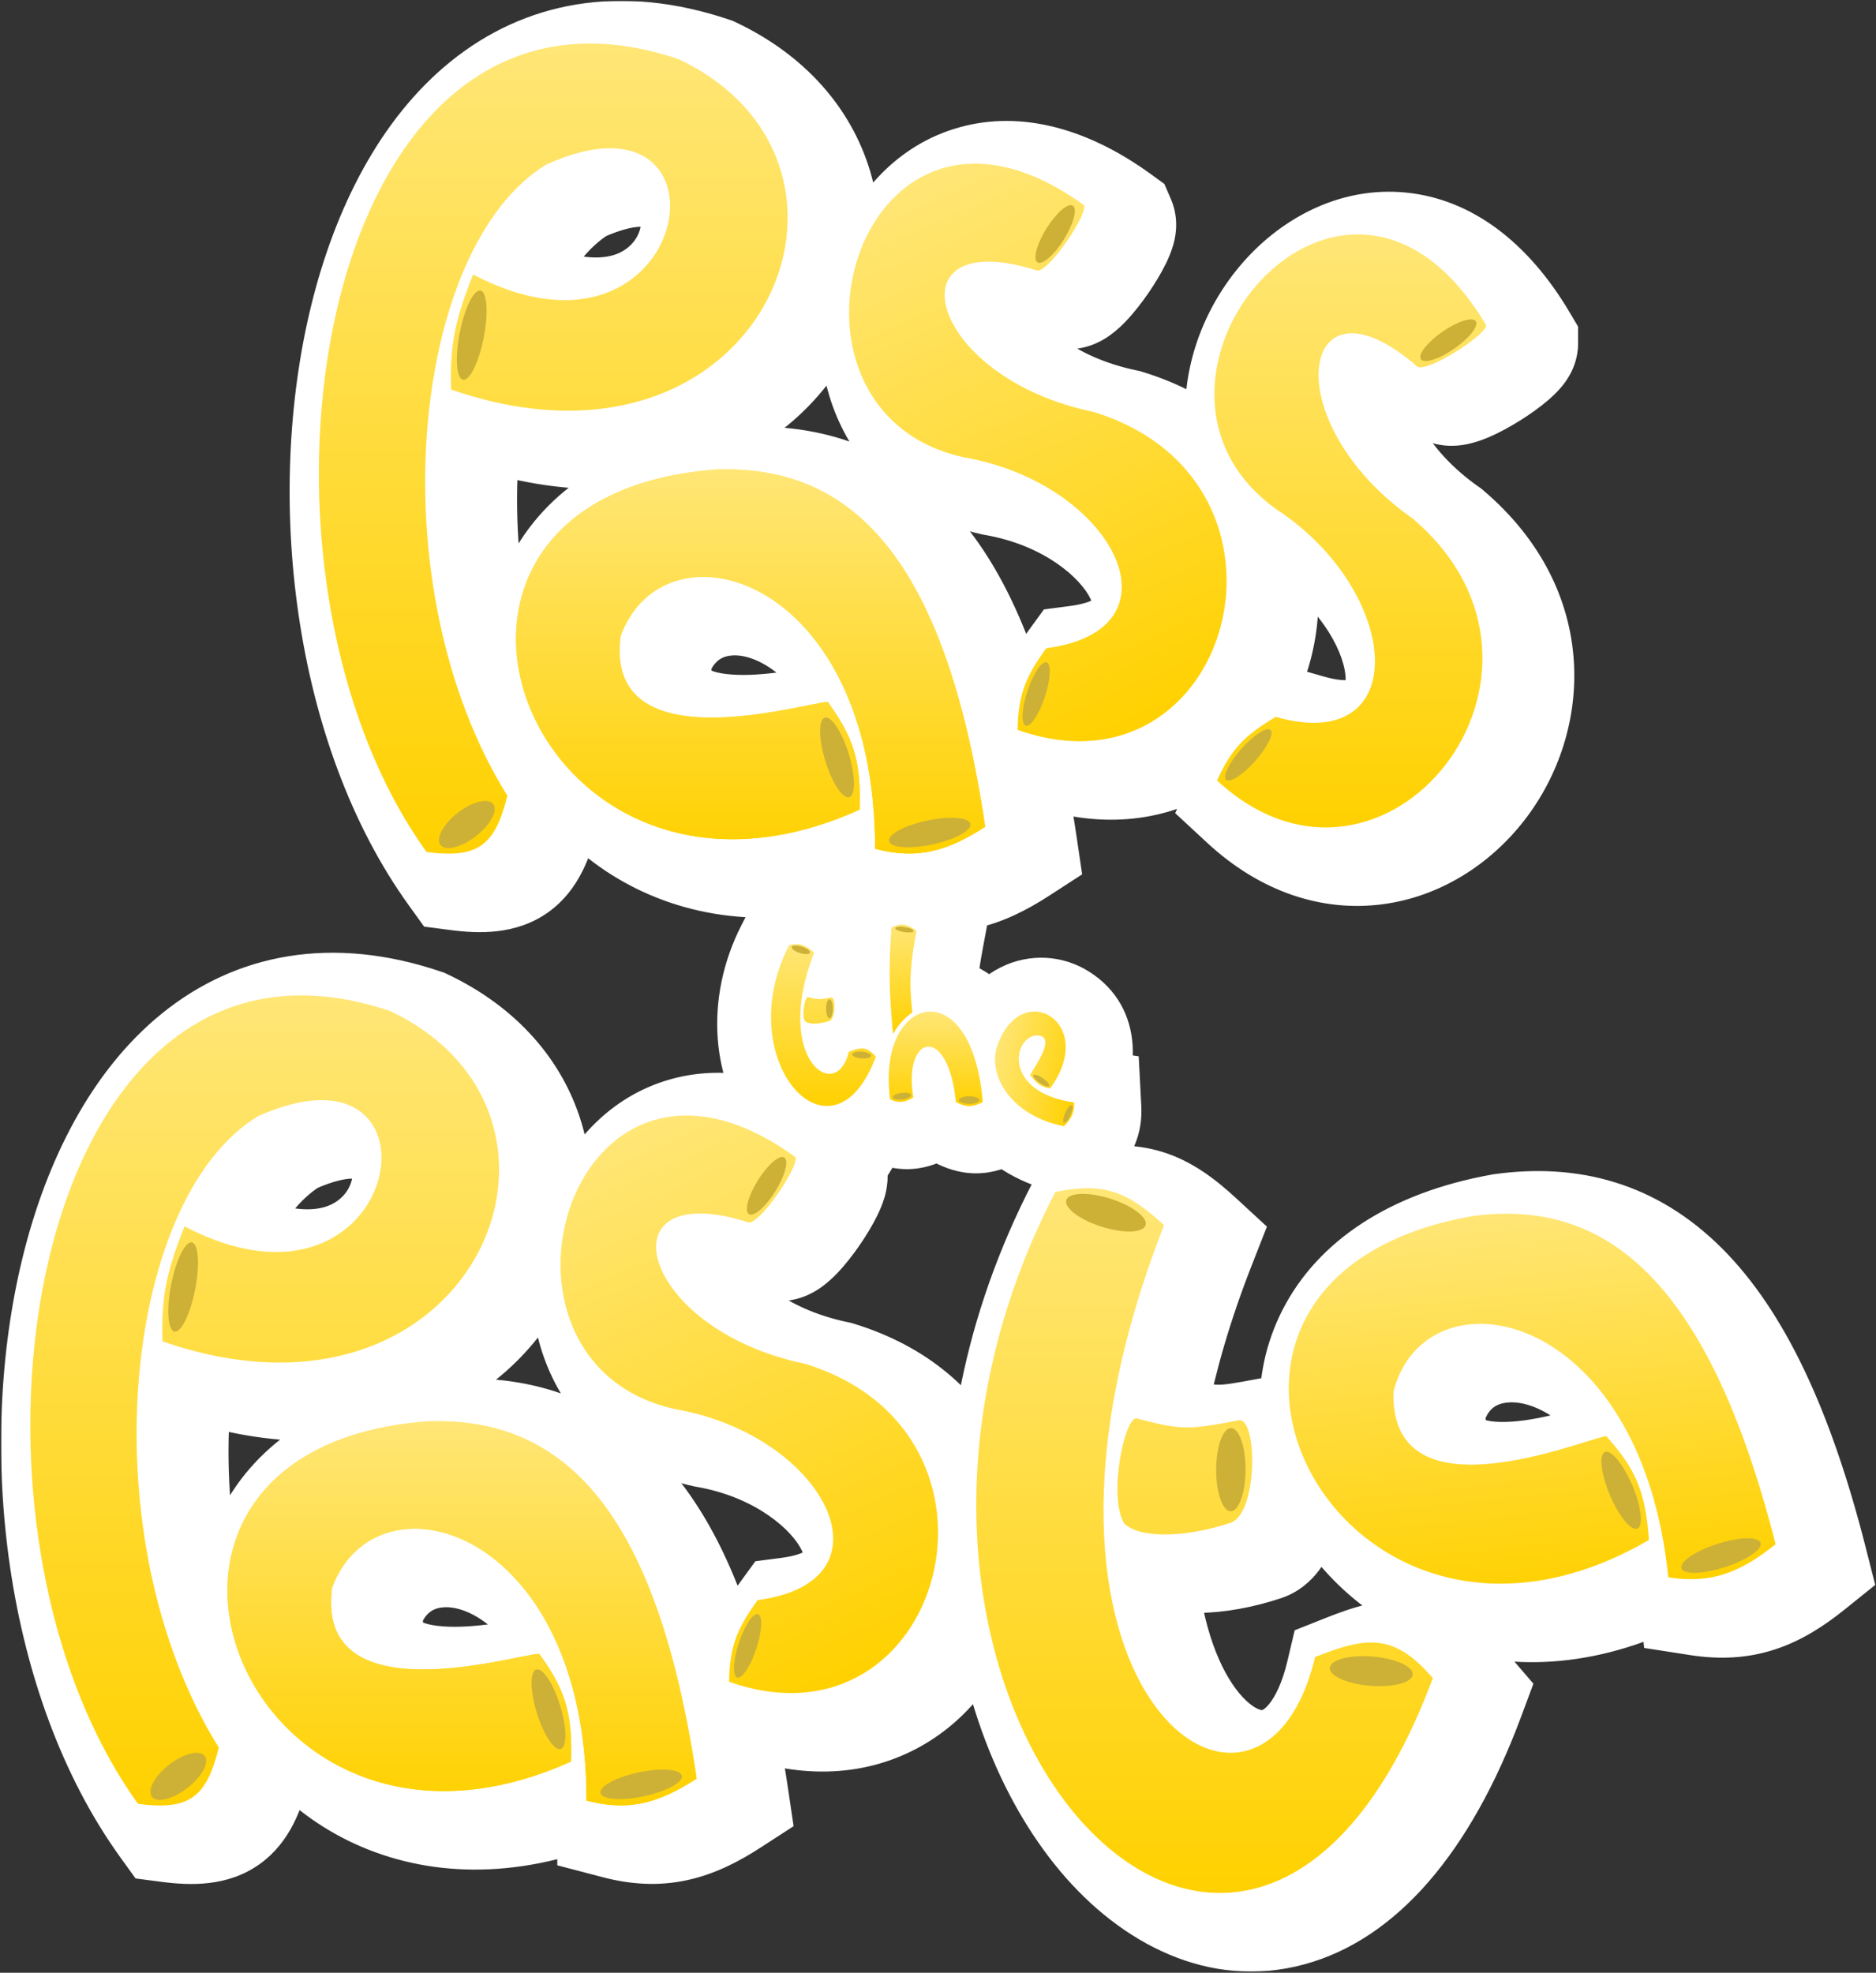 <svg width="991" height="1042" viewBox="0 0 991 1042" fill="none" xmlns="http://www.w3.org/2000/svg">
<rect x="0" y="0" width="991" height="1042" fill="#333333" stroke="none"/>
<mask id="path-1-outside-1_108_7496" maskUnits="userSpaceOnUse" x="0.55" y="0.458" width="991" height="1041" fill="black">
<rect fill="white" x="0.55" y="0.458" width="991" height="1041"/>
<path fill-rule="evenodd" clip-rule="evenodd" d="M375.042 40.72C183.748 -23.893 132.048 306.982 241.913 459.497C269.075 463.043 278.034 456.082 284.566 429.769C216.061 319.918 232.864 140.258 305.246 96.299C409.885 49.261 382.742 215.21 266.47 154.462C257.072 178.056 254.077 191.376 254.838 215.21C418.987 272.095 492.606 96.299 375.042 40.72ZM536.984 446.163C516.855 459.219 500.973 463.603 478.823 457.796C478.823 313.034 367.666 282.013 344.398 345.346C336.733 403.401 412.916 388.121 442.893 382.108C448.289 381.026 452.187 380.244 453.831 380.244C467.415 398.985 471.488 411.222 470.633 437.115C296.145 515.959 204.808 271.673 394.807 257.455C465.897 254.87 515.794 302.917 536.984 446.163ZM525.635 251.001C413.539 226.247 470.092 31.395 589.181 117.903C591.151 122.46 571.448 152.105 564.685 152.436C486.191 127.232 505.977 208.801 594.122 227.015C714.231 263.783 667.104 434.843 554.112 394.997C554.447 376.693 558.016 367.292 569.245 351.839C643.887 342.086 604.767 264.654 525.635 251.001ZM801.642 181.304C726.677 54.631 597.425 211.027 690.486 278.243C757.697 322.185 762.867 408.784 690.486 388.107C674.045 397.834 667.038 405.046 659.465 421.712C747.357 503.136 858.514 364.836 762.867 283.413C689.193 231.707 703.411 148.985 765.452 203.276C771.79 205.657 801.642 186.269 801.642 181.304ZM384.548 948.927C364.418 961.983 348.537 966.367 326.386 960.56C326.386 815.798 215.229 784.777 191.962 848.11C184.296 906.165 260.48 890.885 290.457 884.873C295.852 883.79 299.751 883.008 301.394 883.008C314.979 901.749 319.051 913.986 318.197 939.879C143.708 1018.72 52.372 774.437 242.37 760.219C313.461 757.634 363.357 805.682 384.548 948.927ZM89.476 962.261C-20.388 809.746 31.312 478.871 222.606 543.484C340.17 599.063 266.551 774.859 102.401 717.975C101.641 694.14 104.635 680.82 114.034 657.226C230.306 717.975 257.449 552.026 152.81 599.063C80.428 643.022 63.625 822.682 132.129 932.533C125.598 958.846 116.638 965.807 89.476 962.261ZM436.745 620.668C317.657 534.16 261.104 729.012 373.2 753.766C452.332 767.419 491.452 844.851 416.81 854.604C405.581 870.058 402.012 879.458 401.677 897.762C514.668 937.608 561.796 766.548 441.687 729.78C353.542 711.566 333.756 629.997 412.25 655.201C419.013 654.87 438.716 625.225 436.745 620.668ZM954.51 825.107C935.817 840.149 920.466 846.13 897.838 842.613C883.069 698.607 769.327 679.089 752.643 744.465C750.94 802.999 825.167 780.026 854.374 770.987C859.631 769.36 863.43 768.184 865.065 768.016C880.49 785.273 885.79 797.031 887.582 822.876C722.048 919.111 606.264 685.418 793.821 651.89C864.277 642.065 918.815 684.771 954.51 825.107ZM631.473 656.586C611.623 638.268 599.139 633.997 574.047 639.039C436.862 903.835 672.944 1165.44 773.442 895.859C753.091 872.169 738.809 873.732 711.231 884.693C682.516 1006.15 535.761 900.645 631.473 656.586ZM610.431 814.14C601.895 800.26 610.431 758.611 616.812 758.611C641.22 765.096 644.715 764.603 671.35 759.574C680.921 759.574 680.921 809.024 666.564 813.81C642.637 821.786 618.407 822.116 610.431 814.14ZM570.931 585.869C571.203 591.12 569.477 594.486 565.603 598.402C539.241 593.33 525.912 573.498 529.809 557.636C541.656 519.012 584.144 542.923 558.28 578.474C553.103 577.576 551.65 575.943 548.916 572.867C548.554 572.46 548.17 572.028 547.752 571.57C547.867 571.015 548.695 569.658 549.779 567.884L549.779 567.883C553.428 561.907 559.971 551.191 551.92 550.403C538.612 550.261 532.529 580.365 570.931 585.869ZM420.437 502.704C426.198 501.546 429.065 502.527 433.623 506.733C411.647 562.77 445.342 586.995 451.935 559.108C458.268 556.591 461.547 556.232 466.22 561.671C443.144 623.569 388.938 563.503 420.437 502.704ZM430.256 530.158C428.791 530.158 426.831 539.721 428.791 542.908C430.622 544.739 436.186 544.664 441.68 542.832C444.976 541.734 444.976 530.38 442.779 530.38C436.663 531.534 435.861 531.647 430.256 530.158ZM486.005 583.251C482.504 585.325 478.975 586.682 473.78 584.22C466.163 529.026 516.999 515.59 522.676 585.685C517.17 588.425 514.034 588.465 508.514 585.685C504.412 544.157 480.445 549.846 486.005 583.251ZM475.268 549.687C473.254 527.572 472.911 515.248 474.442 493.453C479.665 490.894 482.561 491.474 487.698 495.165C484.505 512.282 483.605 521.782 485.482 538.332C480.833 541.682 478.632 544.238 475.268 549.687Z"/>
</mask>
<path fill-rule="evenodd" clip-rule="evenodd" d="M375.042 40.72C183.748 -23.893 132.048 306.982 241.913 459.497C269.075 463.043 278.034 456.082 284.566 429.769C216.061 319.918 232.864 140.258 305.246 96.299C409.885 49.261 382.742 215.21 266.47 154.462C257.072 178.056 254.077 191.376 254.838 215.21C418.987 272.095 492.606 96.299 375.042 40.72ZM536.984 446.163C516.855 459.219 500.973 463.603 478.823 457.796C478.823 313.034 367.666 282.013 344.398 345.346C336.733 403.401 412.916 388.121 442.893 382.108C448.289 381.026 452.187 380.244 453.831 380.244C467.415 398.985 471.488 411.222 470.633 437.115C296.145 515.959 204.808 271.673 394.807 257.455C465.897 254.87 515.794 302.917 536.984 446.163ZM525.635 251.001C413.539 226.247 470.092 31.395 589.181 117.903C591.151 122.46 571.448 152.105 564.685 152.436C486.191 127.232 505.977 208.801 594.122 227.015C714.231 263.783 667.104 434.843 554.112 394.997C554.447 376.693 558.016 367.292 569.245 351.839C643.887 342.086 604.767 264.654 525.635 251.001ZM801.642 181.304C726.677 54.631 597.425 211.027 690.486 278.243C757.697 322.185 762.867 408.784 690.486 388.107C674.045 397.834 667.038 405.046 659.465 421.712C747.357 503.136 858.514 364.836 762.867 283.413C689.193 231.707 703.411 148.985 765.452 203.276C771.79 205.657 801.642 186.269 801.642 181.304ZM384.548 948.927C364.418 961.983 348.537 966.367 326.386 960.56C326.386 815.798 215.229 784.777 191.962 848.11C184.296 906.165 260.48 890.885 290.457 884.873C295.852 883.79 299.751 883.008 301.394 883.008C314.979 901.749 319.051 913.986 318.197 939.879C143.708 1018.72 52.372 774.437 242.37 760.219C313.461 757.634 363.357 805.682 384.548 948.927ZM89.476 962.261C-20.388 809.746 31.312 478.871 222.606 543.484C340.17 599.063 266.551 774.859 102.401 717.975C101.641 694.14 104.635 680.82 114.034 657.226C230.306 717.975 257.449 552.026 152.81 599.063C80.428 643.022 63.625 822.682 132.129 932.533C125.598 958.846 116.638 965.807 89.476 962.261ZM436.745 620.668C317.657 534.16 261.104 729.012 373.2 753.766C452.332 767.419 491.452 844.851 416.81 854.604C405.581 870.058 402.012 879.458 401.677 897.762C514.668 937.608 561.796 766.548 441.687 729.78C353.542 711.566 333.756 629.997 412.25 655.201C419.013 654.87 438.716 625.225 436.745 620.668ZM954.51 825.107C935.817 840.149 920.466 846.13 897.838 842.613C883.069 698.607 769.327 679.089 752.643 744.465C750.94 802.999 825.167 780.026 854.374 770.987C859.631 769.36 863.43 768.184 865.065 768.016C880.49 785.273 885.79 797.031 887.582 822.876C722.048 919.111 606.264 685.418 793.821 651.89C864.277 642.065 918.815 684.771 954.51 825.107ZM631.473 656.586C611.623 638.268 599.139 633.997 574.047 639.039C436.862 903.835 672.944 1165.44 773.442 895.859C753.091 872.169 738.809 873.732 711.231 884.693C682.516 1006.15 535.761 900.645 631.473 656.586ZM610.431 814.14C601.895 800.26 610.431 758.611 616.812 758.611C641.22 765.096 644.715 764.603 671.35 759.574C680.921 759.574 680.921 809.024 666.564 813.81C642.637 821.786 618.407 822.116 610.431 814.14ZM570.931 585.869C571.203 591.12 569.477 594.486 565.603 598.402C539.241 593.33 525.912 573.498 529.809 557.636C541.656 519.012 584.144 542.923 558.28 578.474C553.103 577.576 551.65 575.943 548.916 572.867C548.554 572.46 548.17 572.028 547.752 571.57C547.867 571.015 548.695 569.658 549.779 567.884L549.779 567.883C553.428 561.907 559.971 551.191 551.92 550.403C538.612 550.261 532.529 580.365 570.931 585.869ZM420.437 502.704C426.198 501.546 429.065 502.527 433.623 506.733C411.647 562.77 445.342 586.995 451.935 559.108C458.268 556.591 461.547 556.232 466.22 561.671C443.144 623.569 388.938 563.503 420.437 502.704ZM430.256 530.158C428.791 530.158 426.831 539.721 428.791 542.908C430.622 544.739 436.186 544.664 441.68 542.832C444.976 541.734 444.976 530.38 442.779 530.38C436.663 531.534 435.861 531.647 430.256 530.158ZM486.005 583.251C482.504 585.325 478.975 586.682 473.78 584.22C466.163 529.026 516.999 515.59 522.676 585.685C517.17 588.425 514.034 588.465 508.514 585.685C504.412 544.157 480.445 549.846 486.005 583.251ZM475.268 549.687C473.254 527.572 472.911 515.248 474.442 493.453C479.665 490.894 482.561 491.474 487.698 495.165C484.505 512.282 483.605 521.782 485.482 538.332C480.833 541.682 478.632 544.238 475.268 549.687Z" fill="#CDB136"/>
<path d="M241.913 459.497L215.948 478.2L224.041 489.435L237.77 491.227L241.913 459.497ZM375.042 40.72L388.719 11.79L387.041 10.997L385.282 10.403L375.042 40.72ZM284.566 429.769L315.623 437.478L318.887 424.33L311.719 412.836L284.566 429.769ZM305.246 96.299L292.126 67.112L290.324 67.922L288.635 68.948L305.246 96.299ZM266.47 154.462L281.289 126.1L249.864 109.681L236.742 142.62L266.47 154.462ZM254.838 215.21L222.854 216.231L223.556 238.237L244.36 245.446L254.838 215.21ZM478.823 457.796H446.823V482.487L470.707 488.749L478.823 457.796ZM536.984 446.163L554.398 473.01L571.649 461.821L568.64 441.48L536.984 446.163ZM344.398 345.346L314.361 334.311L313.138 337.641L312.674 341.157L344.398 345.346ZM442.893 382.108L449.186 413.483L442.893 382.108ZM453.831 380.244L479.74 361.463L470.157 348.244H453.831V380.244ZM470.633 437.115L483.81 466.276L501.959 458.075L502.616 438.17L470.633 437.115ZM394.807 257.455L393.644 225.476L393.031 225.498L392.419 225.544L394.807 257.455ZM589.181 117.903L618.552 105.201L615.075 97.161L607.988 92.013L589.181 117.903ZM525.635 251.001L518.735 282.248L519.461 282.408L520.194 282.535L525.635 251.001ZM564.685 152.436L554.902 182.904L560.441 184.683L566.252 184.398L564.685 152.436ZM594.122 227.015L603.489 196.416L602.06 195.979L600.598 195.677L594.122 227.015ZM554.112 394.997L522.118 394.411L521.695 417.496L543.47 425.175L554.112 394.997ZM569.245 351.839L565.099 320.108L551.449 321.892L543.357 333.028L569.245 351.839ZM690.486 278.243L671.749 304.184L672.352 304.619L672.975 305.026L690.486 278.243ZM801.642 181.304H833.642V172.544L829.181 165.006L801.642 181.304ZM690.486 388.107L699.275 357.338L686.039 353.556L674.192 360.566L690.486 388.107ZM659.465 421.712L630.332 408.475L620.78 429.496L637.718 445.187L659.465 421.712ZM762.867 283.413L783.61 259.046L782.472 258.078L781.25 257.22L762.867 283.413ZM765.452 203.276L744.378 227.358L748.756 231.189L754.203 233.234L765.452 203.276ZM326.386 960.56H294.386V985.252L318.27 991.514L326.386 960.56ZM384.548 948.927L401.961 975.774L419.212 964.585L416.203 944.244L384.548 948.927ZM191.962 848.11L161.925 837.075L160.702 840.405L160.237 843.921L191.962 848.11ZM290.457 884.873L296.749 916.248L296.75 916.248L290.457 884.873ZM301.394 883.008L327.303 864.228L317.721 851.008H301.394V883.008ZM318.197 939.879L331.374 969.041L349.523 960.84L350.179 940.934L318.197 939.879ZM242.37 760.219L241.208 728.24L240.594 728.263L239.982 728.308L242.37 760.219ZM222.606 543.484L236.282 514.554L234.605 513.761L232.846 513.167L222.606 543.484ZM89.476 962.261L63.511 980.965L71.604 992.199L85.334 993.992L89.476 962.261ZM102.401 717.975L70.418 718.995L71.12 741.001L91.924 748.211L102.401 717.975ZM114.034 657.226L128.853 628.864L97.427 612.445L84.306 645.384L114.034 657.226ZM152.81 599.063L139.69 569.876L137.888 570.686L136.199 571.712L152.81 599.063ZM132.129 932.533L163.187 940.242L166.45 927.095L159.282 915.6L132.129 932.533ZM373.2 753.766L366.3 785.013L367.026 785.173L367.759 785.3L373.2 753.766ZM436.745 620.668L466.117 607.966L462.64 599.926L455.552 594.778L436.745 620.668ZM416.81 854.604L412.664 822.874L399.014 824.657L390.922 835.793L416.81 854.604ZM401.677 897.762L369.683 897.176L369.26 920.261L391.035 927.94L401.677 897.762ZM441.687 729.78L451.054 699.181L449.625 698.744L448.162 698.442L441.687 729.78ZM412.25 655.201L402.467 685.669L408.006 687.448L413.816 687.163L412.25 655.201ZM897.838 842.613L866.005 845.878L868.525 870.441L892.923 874.233L897.838 842.613ZM954.51 825.107L974.571 850.037L990.591 837.146L985.522 817.219L954.51 825.107ZM752.643 744.465L721.637 736.553L720.76 739.989L720.657 743.535L752.643 744.465ZM854.374 770.987L844.913 740.417L844.913 740.417L854.374 770.987ZM865.065 768.016L888.922 746.69L878.041 734.517L861.799 736.183L865.065 768.016ZM887.582 822.876L903.665 850.541L920.883 840.531L919.505 820.663L887.582 822.876ZM793.821 651.89L789.402 620.196L788.794 620.281L788.19 620.389L793.821 651.89ZM574.047 639.039L567.744 607.666L552.695 610.69L545.634 624.319L574.047 639.039ZM631.473 656.586L661.264 668.269L669.25 647.904L653.175 633.069L631.473 656.586ZM773.442 895.859L803.426 907.037L810.025 889.337L797.715 875.007L773.442 895.859ZM711.231 884.693L699.411 854.956L683.924 861.112L680.089 877.331L711.231 884.693ZM616.812 758.611L625.028 727.684L620.99 726.611H616.812V758.611ZM610.431 814.14L583.173 830.903L585.143 834.107L587.803 836.767L610.431 814.14ZM671.35 759.574V727.574H668.355L665.413 728.13L671.35 759.574ZM666.564 813.81L656.445 783.452H656.445L666.564 813.81ZM565.603 598.402L559.557 629.826L576.336 633.054L588.352 620.907L565.603 598.402ZM570.931 585.869L602.888 584.211L601.524 557.927L575.471 554.193L570.931 585.869ZM529.809 557.636L499.216 548.252L498.95 549.119L498.734 550.001L529.809 557.636ZM558.28 578.474L552.815 610.004L572.439 613.404L584.156 597.3L558.28 578.474ZM548.916 572.867L525.001 594.13L525.002 594.13L548.916 572.867ZM547.752 571.57L516.419 565.069L513.102 581.055L524.099 593.123L547.752 571.57ZM549.779 567.884L577.09 584.561L577.795 583.405L578.401 582.195L549.779 567.884ZM549.779 567.883L522.467 551.208L521.763 552.362L521.158 553.572L549.779 567.883ZM551.92 550.403L555.039 518.555L553.653 518.419L552.26 518.405L551.92 550.403ZM433.623 506.733L463.414 518.416L471.4 498.051L455.324 483.216L433.623 506.733ZM420.437 502.704L414.134 471.331L399.085 474.354L392.024 487.983L420.437 502.704ZM451.935 559.108L440.116 529.371L424.628 535.526L420.794 551.745L451.935 559.108ZM466.22 561.671L496.204 572.849L502.802 555.149L490.493 540.819L466.22 561.671ZM428.791 542.908L401.533 559.671L403.504 562.875L406.164 565.536L428.791 542.908ZM430.256 530.158L438.473 499.231L434.435 498.158H430.256V530.158ZM441.68 542.832L451.799 573.19H451.799L441.68 542.832ZM442.779 530.38V498.38H439.784L436.842 498.935L442.779 530.38ZM473.78 584.22L442.08 588.594L444.445 605.728L460.074 613.136L473.78 584.22ZM486.005 583.251L502.314 610.783L521.168 599.614L517.571 577.998L486.005 583.251ZM522.676 585.685L536.932 614.334L556.32 604.686L554.572 583.102L522.676 585.685ZM508.514 585.685L476.669 588.831L478.4 606.348L494.121 614.265L508.514 585.685ZM474.442 493.453L460.366 464.715L443.812 472.823L442.52 491.21L474.442 493.453ZM475.268 549.687L443.4 552.589L452.101 648.143L502.498 566.495L475.268 549.687ZM487.698 495.165L519.155 501.034L522.885 481.042L506.368 469.176L487.698 495.165ZM485.482 538.332L504.19 564.294L519.39 553.342L517.278 534.725L485.482 538.332ZM267.877 440.793C219.59 373.76 205.232 263.062 226.613 176.346C237.219 133.329 255.575 100.658 278.226 82.317C299.109 65.409 326.583 58.128 364.802 71.037L385.282 10.403C327.854 -8.995 277.131 0.854 237.952 32.578C200.541 62.87 176.971 110.335 164.474 161.025C139.646 261.722 154.371 392.718 215.948 478.2L267.877 440.793ZM253.508 422.06C252.141 427.568 251.053 430.305 250.435 431.522C249.956 432.465 250.424 431.178 252.435 429.748C254.503 428.278 256.041 428.189 255.347 428.271C254.286 428.397 251.564 428.485 246.055 427.766L237.77 491.227C252.726 493.18 272.547 493.974 289.516 481.912C306.118 470.11 312.157 451.441 315.623 437.478L253.508 422.06ZM288.635 68.948C262.92 84.565 244.707 110.47 232.467 138.815C220.087 167.486 212.705 201.128 210.159 235.993C205.101 305.233 218.779 384.751 257.413 446.702L311.719 412.836C281.848 364.936 269.676 299.698 273.988 240.656C276.127 211.379 282.237 184.998 291.223 164.187C300.351 143.048 311.382 130.011 321.857 123.65L288.635 68.948ZM251.652 182.824C286.481 201.021 319.447 204.57 347.237 194.459C374.618 184.497 392.584 162.722 399.399 139.552C405.915 117.399 403.315 87.346 379.239 68.757C355.092 50.113 322.718 53.36 292.126 67.112L318.366 125.485C340.093 115.718 343.566 122.07 340.126 119.414C336.757 116.813 339.724 115.631 338 121.492C336.576 126.336 332.495 131.718 325.355 134.316C318.625 136.765 304.596 138.277 281.289 126.1L251.652 182.824ZM286.822 214.19C286.23 195.636 288.065 186.721 296.199 166.304L236.742 142.62C226.078 169.391 221.925 187.116 222.854 216.231L286.822 214.19ZM361.365 69.65C383.277 80.009 394.072 94.651 398.306 108.678C402.684 123.181 400.853 139.701 392.583 154.646C377.077 182.669 335.131 209.168 265.316 184.975L244.36 245.446C338.694 278.137 415.632 245.18 448.582 185.632C464.54 156.791 469.33 122.496 459.576 90.183C449.679 57.395 425.589 29.221 388.719 11.79L361.365 69.65ZM470.707 488.749C485.797 492.706 500.461 493.567 515.427 490.33C529.938 487.191 542.638 480.637 554.398 473.01L519.571 419.316C511.201 424.744 505.896 426.911 501.896 427.777C498.351 428.543 493.999 428.693 486.938 426.842L470.707 488.749ZM374.436 356.381C376.847 349.816 380.393 347.598 383.642 346.712C387.614 345.628 394.882 345.725 404.194 351.166C422.275 361.729 446.823 393.129 446.823 457.796H510.823C510.823 377.7 479.792 321.209 436.478 295.905C415.092 283.411 390.208 278.581 366.795 284.969C342.657 291.555 323.583 309.209 314.361 334.311L374.436 356.381ZM436.6 350.733C420.514 353.959 399.218 357.932 383.436 355.992C375.707 355.041 374.373 353.196 375.146 353.981C377.26 356.129 375.137 357.005 376.123 349.535L312.674 341.157C309.827 362.714 314.352 383.451 329.532 398.874C343.369 412.933 361.518 417.778 375.624 419.513C403.512 422.943 435.295 416.27 449.186 413.483L436.6 350.733ZM453.831 348.244C449.721 348.244 445.576 349.013 444.15 349.268C441.882 349.672 439.174 350.217 436.6 350.733L449.186 413.483C452.008 412.917 453.947 412.53 455.388 412.273C455.715 412.215 455.964 412.173 456.147 412.143C456.335 412.113 456.408 412.104 456.39 412.106C456.384 412.107 456.183 412.134 455.84 412.163C455.535 412.189 454.815 412.244 453.831 412.244V348.244ZM502.616 438.17C503.099 423.525 502.31 410.088 498.28 396.744C494.215 383.289 487.55 372.238 479.74 361.463L427.922 399.025C433.696 406.991 435.859 411.429 437.014 415.251C438.202 419.185 439.022 424.812 438.651 436.06L502.616 438.17ZM392.419 225.544C337.949 229.62 297.474 250.897 275.154 285.137C253.102 318.967 252.714 359.547 266.268 393.921C279.842 428.345 307.993 458.606 346.584 474.022C385.729 489.659 433.229 489.132 483.81 466.276L457.457 407.954C420.794 424.52 391.444 423.024 370.326 414.588C348.654 405.931 333.129 389.014 325.807 370.445C318.465 351.826 319.962 333.597 328.769 320.087C337.307 306.989 356.665 292.398 397.195 289.366L392.419 225.544ZM568.64 441.48C557.731 367.739 538.823 313.157 509.459 276.962C478.399 238.677 438.041 223.862 393.644 225.476L395.97 289.434C422.664 288.463 442.799 296.379 459.758 317.283C478.412 340.277 495.047 381.341 505.329 450.846L568.64 441.48ZM607.988 92.013C572.641 66.337 536.27 57.767 503.503 68.243C471.543 78.46 450.665 104.42 440.665 131.725C430.666 159.03 429.981 191.429 442.041 220.03C454.584 249.774 480.352 273.772 518.735 282.248L532.535 219.753C514.871 215.853 505.672 206.211 501.013 195.162C495.871 182.97 495.749 167.421 500.762 153.733C505.775 140.044 514.358 131.963 522.992 129.203C530.82 126.701 546.176 126.215 570.374 143.793L607.988 92.013ZM566.252 184.398C576.764 183.882 584.176 178.656 586.459 177.012C589.842 174.577 592.676 171.85 594.782 169.645C599.092 165.133 603.193 159.797 606.563 154.905C609.946 149.992 613.325 144.461 615.88 139.237C617.108 136.728 618.609 133.356 619.694 129.631C620.233 127.78 620.93 124.973 621.201 121.61C621.435 118.715 621.638 112.337 618.552 105.201L559.81 130.605C558.306 127.128 557.721 124.017 557.485 121.808C557.246 119.575 557.306 117.731 557.408 116.466C557.604 114.038 558.073 112.335 558.248 111.732C558.607 110.502 558.839 110.196 558.391 111.112C557.595 112.739 555.995 115.494 553.853 118.604C551.698 121.734 549.728 124.156 548.504 125.437C547.842 126.13 548.043 125.809 549.061 125.076C549.594 124.692 550.851 123.831 552.751 122.959C554.509 122.153 558.143 120.718 563.119 120.474L566.252 184.398ZM600.598 195.677C582.924 192.025 569.583 185.38 560.557 178.578C551.004 171.378 547.908 165.327 547.434 163.823C547.248 163.235 548.079 165.344 546.993 169.082C545.709 173.503 542.638 177.001 539.453 178.79C536.912 180.219 536.099 179.585 539.111 179.65C541.999 179.712 547.132 180.409 554.902 182.904L574.468 121.968C552.528 114.923 527.914 111.86 508.096 122.999C497.105 129.176 489.066 139.069 485.534 151.227C482.2 162.703 483.504 173.893 486.395 183.064C492.073 201.079 505.545 217.259 522.04 229.689C539.061 242.517 561.247 252.898 587.646 258.353L600.598 195.677ZM543.47 425.175C579.735 437.964 613.903 434.585 641.331 418.203C668.024 402.26 685.292 375.835 692.523 347.701C707.203 290.58 681.647 220.342 603.489 196.416L584.755 257.613C626.706 270.455 637.641 304.131 630.537 331.771C626.876 346.017 618.682 357.184 608.514 363.257C599.08 368.892 584.986 371.952 564.755 364.818L543.47 425.175ZM543.357 333.028C536.978 341.807 531.267 350.879 527.445 361.622C523.547 372.576 522.322 383.242 522.118 394.411L586.107 395.582C586.238 388.448 586.964 385.262 587.742 383.076C588.595 380.679 590.282 377.324 595.132 370.649L543.357 333.028ZM520.194 282.535C552.063 288.033 571.182 305.802 576.079 316.353C578.24 321.011 576.037 319.894 578.002 316.785C579.517 314.39 578.88 318.308 565.099 320.108L573.391 383.569C596.931 380.493 619.395 371.075 632.095 350.991C645.246 330.194 642.312 307.037 634.132 289.412C618.346 255.395 578.339 227.621 531.076 219.466L520.194 282.535ZM709.222 252.301C694.557 241.71 689.941 229.209 690.05 217.218C690.171 203.987 696.231 189.667 706.266 179.093C716.301 168.518 727.385 164.509 736.406 165.402C744.584 166.213 758.871 171.862 774.104 197.601L829.181 165.006C806.931 127.409 776.949 105.106 742.716 101.714C709.326 98.406 679.858 113.945 659.842 135.038C639.825 156.131 626.336 185.596 626.053 216.634C625.758 248.913 639.883 281.168 671.749 304.184L709.222 252.301ZM681.696 418.876C704.523 425.397 728.88 425.669 748.508 412.276C768.834 398.408 775.333 375.989 774.822 356.565C773.835 319.077 748.14 277.704 707.997 251.459L672.975 305.026C700.043 322.723 710.538 346.621 710.844 358.249C710.979 363.382 709.4 361.482 712.438 359.409C714.779 357.812 712.639 361.155 699.275 357.338L681.696 418.876ZM688.599 434.95C691.551 428.453 693.482 425.817 695.063 424.12C696.798 422.258 699.679 419.849 706.78 415.648L674.192 360.566C664.852 366.091 656.009 372.151 648.236 380.494C640.311 389.001 634.952 398.305 630.332 408.475L688.599 434.95ZM742.124 307.779C775.53 336.218 772.199 371.468 754.708 394.017C745.692 405.64 733.74 412.637 721.996 414.175C711.101 415.602 696.949 412.816 681.212 398.238L637.718 445.187C665.927 471.32 698.63 481.781 730.307 477.633C761.135 473.595 787.474 456.196 805.278 433.243C841.426 386.643 845.85 312.031 783.61 259.046L742.124 307.779ZM786.525 179.195C769.183 164.019 747.808 151.438 725.197 153.795C712.657 155.102 701.351 160.991 693.283 170.749C685.668 179.958 682.422 190.746 681.435 200.311C679.497 219.1 685.439 239.299 695.645 257.255C706.176 275.785 722.419 294.12 744.484 309.606L781.25 257.22C766.478 246.853 756.871 235.458 751.286 225.631C745.375 215.232 744.936 208.448 745.098 206.88C745.161 206.266 745.086 208.532 742.606 211.532C739.672 215.08 735.465 217.071 731.832 217.45C728.932 217.752 728.438 216.848 731.176 218.103C733.802 219.306 738.237 221.983 744.378 227.358L786.525 179.195ZM769.642 181.304C769.642 177.515 770.341 174.428 771 172.307C771.667 170.162 772.455 168.493 773.051 167.373C774.194 165.222 775.3 163.845 775.701 163.361C776.518 162.375 776.853 162.186 776.078 162.849C774.702 164.026 772.139 165.92 768.939 167.924C765.718 169.941 762.949 171.382 761.317 172.073C760.435 172.446 760.746 172.231 761.972 171.962C762.613 171.821 764.109 171.53 766.199 171.484C768.132 171.442 772.037 171.568 776.701 173.319L754.203 233.234C764.056 236.934 772.934 235.079 775.682 234.476C779.753 233.584 783.436 232.206 786.245 231.018C791.992 228.588 797.875 225.318 802.909 222.165C807.964 218.999 813.261 215.263 817.68 211.483C819.802 209.668 822.519 207.169 824.994 204.181C826.223 202.696 827.977 200.396 829.561 197.417C830.924 194.852 833.642 189.078 833.642 181.304H769.642ZM318.27 991.514C333.36 995.47 348.024 996.331 362.99 993.094C377.501 989.955 390.201 983.402 401.961 975.774L367.134 922.08C358.764 927.509 353.459 929.675 349.459 930.541C345.914 931.308 341.562 931.457 334.502 929.606L318.27 991.514ZM221.999 859.145C224.411 852.581 227.956 850.363 231.205 849.476C235.178 848.392 242.445 848.49 251.757 853.93C269.839 864.493 294.386 895.893 294.386 960.56H358.386C358.386 880.464 327.355 823.973 284.041 798.669C262.656 786.175 237.771 781.345 214.358 787.733C190.221 794.319 171.147 811.973 161.925 837.075L221.999 859.145ZM284.164 853.497C268.078 856.724 246.781 860.697 230.999 858.756C223.27 857.805 221.937 855.961 222.709 856.745C224.824 858.894 222.7 859.769 223.687 852.3L160.237 843.921C157.391 865.479 161.916 886.215 177.095 901.638C190.933 915.698 209.082 920.542 223.187 922.277C251.075 925.707 282.859 919.034 296.749 916.248L284.164 853.497ZM301.394 851.008C297.284 851.008 293.14 851.778 291.714 852.032C289.445 852.436 286.737 852.981 284.164 853.497L296.75 916.248C299.572 915.682 301.511 915.294 302.951 915.038C303.279 914.979 303.528 914.937 303.711 914.908C303.898 914.878 303.972 914.868 303.954 914.87C303.948 914.871 303.747 914.898 303.403 914.928C303.098 914.954 302.379 915.008 301.394 915.008V851.008ZM350.179 940.934C350.663 926.29 349.874 912.852 345.843 899.509C341.779 886.053 335.114 875.003 327.303 864.228L275.485 901.789C281.259 909.755 283.423 914.193 284.577 918.015C285.765 921.949 286.585 927.576 286.214 938.824L350.179 940.934ZM239.982 728.308C185.513 732.384 145.038 753.662 122.718 787.902C100.666 821.731 100.278 862.312 113.832 896.686C127.405 931.109 155.556 961.37 194.147 976.786C233.292 992.423 280.792 991.896 331.374 969.041L305.02 910.718C268.357 927.285 239.007 925.788 217.889 917.352C196.217 908.695 180.692 891.779 173.37 873.209C166.029 854.59 167.526 836.361 176.332 822.851C184.871 809.753 204.228 795.163 244.758 792.13L239.982 728.308ZM416.203 944.244C405.295 870.503 386.386 815.921 357.022 779.726C325.962 741.441 285.604 726.626 241.208 728.24L243.533 792.198C270.227 791.227 290.362 799.144 307.321 820.047C325.975 843.041 342.61 884.105 352.892 953.61L416.203 944.244ZM232.846 513.167C175.418 493.77 124.695 503.619 85.516 535.342C48.105 565.634 24.535 613.1 12.037 663.789C-12.79 764.486 1.934 895.483 63.511 980.965L115.441 943.557C67.154 876.524 52.796 765.826 74.176 679.11C84.782 636.093 103.139 603.422 125.79 585.082C146.672 568.173 174.147 560.893 212.366 573.802L232.846 513.167ZM91.924 748.211C186.258 780.901 263.196 747.944 296.146 688.396C312.104 659.555 316.893 625.26 307.14 592.948C297.242 560.16 273.153 531.985 236.282 514.554L208.929 572.414C230.841 582.773 241.636 597.415 245.87 611.442C250.248 625.945 248.416 642.465 240.147 657.41C224.641 685.434 182.695 711.933 112.879 687.739L91.924 748.211ZM84.306 645.384C73.642 672.155 69.489 689.88 70.418 718.995L134.385 716.954C133.793 698.4 135.629 689.485 143.762 669.069L84.306 645.384ZM165.93 628.25C187.657 618.483 191.13 624.835 187.69 622.179C184.321 619.577 187.288 618.395 185.564 624.257C184.139 629.1 180.059 634.482 172.919 637.08C166.188 639.529 152.16 641.041 128.853 628.864L99.216 685.588C134.044 703.785 167.011 707.335 194.801 697.223C222.181 687.261 240.148 665.486 246.963 642.316C253.479 620.163 250.879 590.11 226.803 571.521C202.656 552.877 170.282 556.124 139.69 569.876L165.93 628.25ZM159.282 915.6C129.411 867.7 117.239 802.462 121.552 743.42C123.691 714.143 129.8 687.762 138.787 666.951C147.915 645.813 158.945 632.776 169.421 626.414L136.199 571.712C110.483 587.329 92.27 613.235 80.031 641.579C67.65 670.251 60.269 703.892 57.722 738.757C52.664 807.997 66.343 887.515 104.977 949.466L159.282 915.6ZM85.334 993.992C100.29 995.944 120.111 996.738 137.079 984.676C153.682 972.874 159.721 954.205 163.187 940.242L101.072 924.824C99.705 930.332 98.617 933.069 97.999 934.286C97.519 935.229 97.988 933.942 99.999 932.513C102.067 931.043 103.604 930.953 102.911 931.035C101.85 931.161 99.128 931.25 93.619 930.53L85.334 993.992ZM380.1 722.518C362.436 718.618 353.237 708.977 348.577 697.928C343.436 685.735 343.314 670.186 348.327 656.498C353.34 642.809 361.923 634.729 370.557 631.968C378.385 629.466 393.74 628.98 417.938 646.558L455.552 594.778C420.206 569.102 383.835 560.532 351.068 571.008C319.108 581.225 298.229 607.185 288.23 634.49C278.231 661.795 277.546 694.194 289.606 722.795C302.149 752.539 327.916 776.537 366.3 785.013L380.1 722.518ZM420.956 886.334C444.496 883.258 466.959 873.84 479.659 853.756C492.811 832.959 489.876 809.802 481.697 792.177C465.911 758.16 425.904 730.386 378.641 722.232L367.759 785.3C399.628 790.798 418.747 808.567 423.644 819.118C425.805 823.776 423.601 822.659 425.567 819.55C427.082 817.155 426.444 821.073 412.664 822.874L420.956 886.334ZM433.672 898.347C433.802 891.213 434.529 888.027 435.307 885.841C436.159 883.444 437.847 880.089 442.697 873.414L390.922 835.793C384.543 844.572 378.832 853.644 375.01 864.387C371.112 875.341 369.887 886.008 369.683 897.176L433.672 898.347ZM432.32 760.378C474.271 773.22 485.206 806.896 478.102 834.536C474.44 848.782 466.247 859.949 456.079 866.022C446.645 871.657 432.55 874.718 412.32 867.583L391.035 927.94C427.3 940.729 461.468 937.35 488.896 920.968C515.589 905.025 532.857 878.6 540.087 850.467C554.768 793.345 529.212 723.107 451.054 699.181L432.32 760.378ZM422.033 624.733C400.092 617.688 375.479 614.625 355.661 625.764C344.67 631.941 336.631 641.834 333.099 653.992C329.765 665.468 331.068 676.658 333.959 685.829C339.638 703.844 353.11 720.024 369.604 732.455C386.626 745.282 408.812 755.663 435.211 761.118L448.162 698.442C430.489 694.79 417.148 688.145 408.122 681.343C398.568 674.143 395.472 668.092 394.998 666.588C394.813 666 395.644 668.109 394.558 671.847C393.274 676.268 390.203 679.766 387.018 681.556C384.476 682.984 383.664 682.35 386.676 682.415C389.563 682.477 394.696 683.174 402.467 685.669L422.033 624.733ZM407.374 633.37C405.871 629.893 405.286 626.782 405.05 624.573C404.81 622.34 404.871 620.496 404.973 619.231C405.169 616.803 405.637 615.1 405.813 614.497C406.171 613.267 406.404 612.961 405.956 613.877C405.16 615.504 403.56 618.259 401.418 621.369C399.263 624.499 397.293 626.921 396.069 628.202C395.407 628.895 395.608 628.574 396.626 627.841C397.159 627.457 398.416 626.596 400.316 625.724C402.074 624.918 405.708 623.483 410.684 623.24L413.816 687.163C424.329 686.648 431.741 681.421 434.024 679.777C437.406 677.342 440.24 674.615 442.347 672.41C446.657 667.898 450.758 662.562 454.127 657.67C457.511 652.757 460.889 647.226 463.445 642.003C464.672 639.493 466.174 636.121 467.259 632.396C467.798 630.546 468.495 627.738 468.766 624.375C468.999 621.481 469.203 615.102 466.117 607.966L407.374 633.37ZM892.923 874.233C908.338 876.63 923.014 875.99 937.571 871.243C951.686 866.64 963.651 858.825 974.571 850.037L934.448 800.177C926.676 806.431 921.619 809.128 917.728 810.397C914.28 811.521 909.966 812.114 902.754 810.993L892.923 874.233ZM783.649 752.378C785.379 745.602 788.68 743.033 791.821 741.82C795.662 740.336 802.901 739.692 812.72 744.154C831.785 752.817 859.408 781.549 866.005 845.878L929.671 839.348C921.5 759.671 884.867 706.641 839.197 685.887C816.649 675.641 791.401 673.375 768.762 682.118C745.423 691.133 728.25 710.641 721.637 736.553L783.649 752.378ZM844.913 740.417C829.24 745.268 808.46 751.393 792.563 751.072C784.777 750.915 783.262 749.216 784.111 749.918C786.433 751.84 784.41 752.927 784.629 745.396L720.657 743.535C720.024 765.27 726.641 785.436 743.315 799.231C758.515 811.805 777.063 814.773 791.272 815.059C819.364 815.626 850.301 805.745 863.835 801.556L844.913 740.417ZM861.799 736.183C857.711 736.603 853.667 737.791 852.275 738.189C850.059 738.823 847.421 739.641 844.913 740.417L863.835 801.556C866.585 800.705 868.474 800.122 869.881 799.719C870.201 799.628 870.444 799.561 870.624 799.513C870.807 799.464 870.879 799.447 870.862 799.451C870.856 799.452 870.659 799.5 870.32 799.564C870.019 799.621 869.309 799.749 868.33 799.849L861.799 736.183ZM919.505 820.663C918.492 806.045 916.336 792.758 910.965 779.895C905.549 766.925 897.791 756.612 888.922 746.69L841.207 789.343C847.764 796.678 850.369 800.872 851.907 804.556C853.49 808.348 854.88 813.862 855.659 825.09L919.505 820.663ZM788.19 620.389C734.42 630.001 696.328 655.297 677.617 691.636C659.132 727.538 662.886 767.947 679.876 800.758C696.891 833.618 727.983 860.848 767.945 872.246C808.481 883.808 855.68 878.438 903.665 850.541L871.499 795.211C836.717 815.432 807.368 816.938 785.499 810.701C763.057 804.3 745.888 789.056 736.709 771.33C727.506 753.557 727.136 735.27 734.518 720.933C741.675 707.032 759.443 690.542 799.452 683.39L788.19 620.389ZM985.522 817.219C967.147 744.976 942.768 692.607 909.865 659.597C875.061 624.681 833.402 614.061 789.402 620.196L798.24 683.583C824.696 679.894 845.534 685.715 864.537 704.779C885.44 725.75 906.178 764.902 923.497 832.995L985.522 817.219ZM580.351 670.412C590.344 668.404 593.694 669.132 595.193 669.6C597.135 670.206 601.012 672.019 609.771 680.102L653.175 633.069C642.084 622.834 629.794 613.354 614.259 608.505C598.28 603.519 582.842 604.632 567.744 607.666L580.351 670.412ZM743.458 884.681C719.811 948.113 691.689 970.538 672.227 975.812C654.296 980.671 631.52 973.931 609.116 947.259C564.082 893.648 538.996 776.259 602.46 653.759L545.634 624.319C471.913 766.615 496.275 912.428 560.111 988.423C592.141 1026.55 638.655 1051.22 688.967 1037.58C737.749 1024.36 776.824 978.397 803.426 907.037L743.458 884.681ZM723.05 914.431C729.531 911.855 733.885 910.386 737.135 909.612C740.22 908.878 741.203 909.051 741.06 909.033C739.355 908.819 741.402 907.67 749.169 916.711L797.715 875.007C785.131 860.359 769.862 848.146 749.033 845.531C730.421 843.195 712.931 849.582 699.411 854.956L723.05 914.431ZM601.682 644.903C551.766 772.185 561.664 871.847 598.218 925.684C616.066 951.972 645.448 973.037 679.684 965.948C713.822 958.879 733.958 927.647 742.372 892.056L680.089 877.331C677.272 889.247 673.492 896.206 670.593 899.85C669.187 901.617 668.088 902.487 667.486 902.88C667.183 903.079 666.976 903.177 666.869 903.221C666.763 903.266 666.713 903.276 666.707 903.277C666.7 903.279 666.683 903.282 666.635 903.283C666.585 903.284 666.458 903.281 666.24 903.243C665.81 903.168 664.881 902.927 663.474 902.159C660.56 900.568 656.057 896.937 651.166 889.733C631.092 860.167 615.468 785.045 661.264 668.269L601.682 644.903ZM616.812 726.611C607.4 726.611 600.399 730.477 596.385 733.489C592.422 736.464 589.801 739.735 588.258 741.909C585.182 746.244 583.222 750.773 582.004 753.981C579.42 760.791 577.56 768.744 576.398 776.315C575.219 783.994 574.535 792.733 574.972 801.247C575.356 808.745 576.774 820.497 583.173 830.903L637.689 797.377C638.996 799.502 639.243 800.875 639.169 800.553C639.125 800.366 638.968 799.541 638.888 797.969C638.723 794.77 638.971 790.494 639.657 786.025C640.359 781.45 641.296 778.123 641.84 776.69C642.187 775.776 641.874 776.943 640.452 778.946C639.737 779.954 637.945 782.317 634.804 784.675C631.612 787.07 625.425 790.611 616.812 790.611V726.611ZM665.413 728.13C651.098 730.833 646.968 731.44 643.506 731.411C640.724 731.389 637.264 730.935 625.028 727.684L608.595 789.538C620.767 792.772 631.26 795.314 642.986 795.409C654.032 795.499 664.967 793.345 677.287 791.019L665.413 728.13ZM676.684 844.168C695.384 837.934 702.489 820.787 704.898 813.945C708.119 804.798 709.504 794.867 709.896 786.373C710.286 777.918 709.804 768.428 707.789 759.964C706.839 755.974 705.043 749.991 701.284 744.228C697.74 738.793 688.2 727.574 671.35 727.574V791.574C664.6 791.574 658.888 789.274 654.755 786.399C650.941 783.745 648.747 780.829 647.677 779.189C645.695 776.149 645.357 774.067 645.529 774.788C645.757 775.745 646.172 778.916 645.964 783.422C645.758 787.889 645.049 791.217 644.531 792.689C644.276 793.413 644.466 792.533 645.669 790.927C646.875 789.315 650.224 785.526 656.445 783.452L676.684 844.168ZM587.803 836.767C595.355 844.319 604.435 847.823 611.253 849.572C618.425 851.411 625.848 852.013 632.779 851.956C646.657 851.842 662.033 849.051 676.684 844.168L656.445 783.452C647.168 786.544 638.465 787.907 632.253 787.958C629.139 787.983 627.513 787.671 627.151 787.578C626.435 787.394 629.495 787.949 633.058 791.513L587.803 836.767ZM588.352 620.907C591.71 617.512 596.009 612.517 599.072 605.615C602.323 598.287 603.239 590.981 602.888 584.211L538.974 587.527C538.895 586.008 539.084 583.01 540.572 579.657C541.871 576.73 543.369 575.376 542.853 575.898L588.352 620.907ZM498.734 550.001C488.913 589.971 522.325 622.662 559.557 629.826L571.649 566.979C565.086 565.716 562.131 563.041 561.218 561.914C560.108 560.545 561.771 561.665 560.885 565.271L498.734 550.001ZM584.156 597.3C603.746 570.373 605.268 532.099 575.256 513.172C561.54 504.523 544.012 503.227 528.531 511.002C513.357 518.623 503.948 532.827 499.216 548.252L560.403 567.02C561.595 563.133 561.939 565.842 557.255 568.194C552.264 570.701 545.962 570.362 541.117 567.307C536.402 564.333 534.724 560.001 534.511 557.341C534.299 554.69 535.47 555.432 532.403 559.647L584.156 597.3ZM525.002 594.13C525.764 594.988 529.512 599.485 534.882 603.08C541.098 607.24 547.408 609.066 552.815 610.004L563.744 546.943C563.975 546.984 566.97 547.544 570.482 549.895C572.014 550.92 573.015 551.871 573.395 552.25C573.608 552.462 573.672 552.552 572.829 551.604L525.002 594.13ZM524.099 593.123C524.367 593.417 524.628 593.71 525.001 594.13L572.83 551.605C572.48 551.211 571.973 550.64 571.404 550.016L524.099 593.123ZM522.468 551.207C522.027 551.929 521.232 553.224 520.557 554.416C520.212 555.025 519.646 556.047 519.067 557.265C518.737 557.959 517.262 561.004 516.419 565.069L579.084 578.071C578.628 580.271 578.032 581.93 577.72 582.747C577.369 583.664 577.049 584.362 576.863 584.754C576.664 585.171 576.504 585.479 576.416 585.643C576.325 585.815 576.263 585.925 576.248 585.952C576.226 585.99 576.272 585.908 576.442 585.626C576.609 585.349 576.805 585.026 577.09 584.561L522.468 551.207ZM521.158 553.572L521.157 553.573L578.401 582.195L578.401 582.194L521.158 553.572ZM548.802 582.25C546.265 582.002 541.712 581.128 536.842 577.96C531.555 574.522 527.7 569.539 525.601 564.044C523.692 559.045 523.658 554.782 523.822 552.453C523.99 550.071 524.458 548.418 524.655 547.779C525.013 546.614 525.232 546.416 524.614 547.563C524.085 548.546 523.434 549.625 522.467 551.208L577.091 584.558C578.272 582.623 583.308 574.771 585.82 566.616C586.887 563.15 589.813 552.791 585.389 541.209C579.336 525.36 565.154 519.546 555.039 518.555L548.802 582.25ZM575.471 554.193C564.291 552.59 571.492 549.999 573.43 559.829C574.127 563.365 573.677 567.893 570.857 572.315C567.983 576.824 561.405 582.505 551.581 582.401L552.26 518.405C535.781 518.23 523.453 527.621 516.894 537.906C510.391 548.106 508.326 560.477 510.639 572.209C515.809 598.431 539.169 613.644 566.391 617.545L575.471 554.193ZM455.324 483.216C451.88 480.037 445.817 474.907 437.014 472.16C427.767 469.274 419.567 470.239 414.134 471.331L426.741 534.077C427.069 534.011 423.182 534.887 417.948 533.254C413.158 531.759 410.808 529.222 411.921 530.249L455.324 483.216ZM420.794 551.745C420.381 553.49 422.619 542.153 436.714 539.234C450.906 536.295 458.099 545.767 458.54 546.417C460.278 548.977 454.486 541.182 463.414 518.416L403.831 495.05C390.783 528.321 390.851 560.657 405.591 582.367C412.533 592.592 428.013 606.393 449.691 601.905C471.271 597.436 480.193 578.669 483.077 566.47L420.794 551.745ZM490.493 540.819C485.748 535.296 477.149 527.345 463.686 525.655C452.44 524.243 443.013 528.219 440.116 529.371L463.755 588.845C464.924 588.38 464.607 588.57 463.593 588.811C462.413 589.092 459.539 589.637 455.714 589.157C446.642 588.018 442.018 582.607 441.946 582.523L490.493 540.819ZM392.024 487.983C371.147 528.281 376.461 572.71 398.361 598.781C409.423 611.95 429.247 624.517 453.272 618.007C475.766 611.911 488.957 592.288 496.204 572.849L436.235 550.494C431.944 562.004 429.706 558.084 436.532 556.235C444.888 553.97 448.802 559.327 447.366 557.617C444.269 553.93 438.229 537.926 448.85 517.424L392.024 487.983ZM456.049 526.146C459.824 532.284 459.93 537.636 459.945 537.932C460.013 539.245 459.901 539.983 459.869 540.193C459.853 540.297 459.713 541.315 459.051 543.056C458.796 543.731 457.848 546.193 455.789 549.094C454.755 550.551 452.644 553.264 449.186 555.859C445.678 558.493 439.177 562.158 430.256 562.158V498.158C421.152 498.158 414.464 501.899 410.768 504.673C407.121 507.41 404.819 510.332 403.595 512.056C401.156 515.494 399.831 518.727 399.216 520.348C397.836 523.983 397.054 527.59 396.61 530.483C396.149 533.483 395.824 537.208 396.029 541.211C396.182 544.196 396.778 551.939 401.533 559.671L456.049 526.146ZM431.56 512.474C431.637 512.449 431.762 512.412 431.985 512.372C432.181 512.337 432.718 512.252 433.599 512.245C434.354 512.239 436.214 512.278 438.754 512.929C440.94 513.49 446.319 515.181 451.419 520.281L406.164 565.536C412.179 571.551 418.94 573.919 422.856 574.923C427.126 576.018 431.063 576.268 434.125 576.243C440.265 576.192 446.365 575.002 451.799 573.19L431.56 512.474ZM442.779 562.38C427.399 562.38 419.146 552.111 416.694 548.35C414.027 544.261 413.128 540.677 412.868 539.583C412.232 536.911 412.301 535.205 412.323 534.719C412.348 534.193 412.446 532.414 413.368 529.795C413.833 528.475 414.901 525.804 417.148 522.803C419.398 519.797 423.956 515.009 431.56 512.474L451.799 573.19C467.735 567.878 472.766 553.803 473.735 551.051C475.515 545.995 476.094 541.17 476.255 537.669C476.415 534.207 476.278 529.594 475.127 524.759C474.609 522.583 473.376 518.103 470.301 513.389C467.441 509.003 458.707 498.38 442.779 498.38V562.38ZM422.039 561.085C424.81 561.821 429.928 563.209 436.066 563.259C441.523 563.304 446.655 562.213 448.716 561.824L436.842 498.935C436.064 499.082 435.523 499.183 435.074 499.264C434.631 499.343 434.441 499.372 434.395 499.379C434.34 499.387 435.232 499.25 436.585 499.261C437.255 499.267 437.892 499.307 438.471 499.368C439.031 499.428 439.441 499.499 439.645 499.537C439.832 499.572 439.857 499.583 439.636 499.53C439.41 499.476 439.055 499.386 438.473 499.231L422.039 561.085ZM460.074 613.136C467.659 616.731 476.212 618.42 485.201 617.093C493.391 615.884 499.454 612.477 502.314 610.783L469.696 555.719C469.055 556.099 471.604 554.407 475.854 553.78C480.905 553.034 485.096 554.171 487.485 555.303L460.074 613.136ZM554.572 583.102C552.88 562.21 547.596 543.708 537.736 529.703C527.665 515.396 510.643 503.651 489.429 506.197C469.098 508.638 455.448 523.028 448.529 537.522C441.456 552.34 439.531 570.122 442.08 588.594L505.479 579.845C504.22 570.72 505.793 566.125 506.286 565.092C506.935 563.734 504.921 568.797 497.056 569.741C493.255 570.198 489.923 569.316 487.643 568.1C485.532 566.974 484.982 565.945 485.404 566.544C486.435 568.008 489.634 574.113 490.781 588.268L554.572 583.102ZM494.121 614.265C498.852 616.648 506.275 619.776 515.674 619.755C525.011 619.733 532.369 616.605 536.932 614.334L508.42 557.036C507.477 557.505 510.514 555.766 515.527 555.755C520.601 555.743 523.696 557.502 522.908 557.105L494.121 614.265ZM517.571 577.998C516.739 572.998 517.572 571.978 516.954 573.828C516.853 574.13 512.21 587.145 495.872 588.29C488.246 588.824 482.435 586.039 479.176 583.644C476.11 581.392 474.871 579.261 474.708 578.976C474.43 578.491 475.902 581.065 476.669 588.831L540.359 582.539C539.075 569.541 536.013 557.253 530.261 547.198C525.399 538.698 512.904 522.94 491.401 524.446C469.254 525.997 459.404 544.103 456.245 553.569C452.57 564.583 452.491 576.801 454.439 588.504L517.571 577.998ZM442.52 491.21C440.85 514.994 441.257 529.061 443.4 552.589L507.136 546.785C505.251 526.082 504.972 515.503 506.363 495.695L442.52 491.21ZM506.368 469.176C502.845 466.644 495.595 461.701 485.597 460.283C474.597 458.722 465.758 462.074 460.366 464.715L488.518 522.191C488.348 522.274 483.568 524.636 476.607 523.648C470.647 522.802 467.414 519.995 469.028 521.154L506.368 469.176ZM517.278 534.725C515.864 522.256 516.346 516.094 519.155 501.034L456.241 489.296C452.664 508.471 451.346 521.309 453.686 541.939L517.278 534.725ZM502.498 566.495C503.78 564.418 504.034 564.232 503.767 564.531C503.612 564.704 503.471 564.835 503.428 564.873C503.418 564.882 503.612 564.71 504.19 564.294L466.775 512.37C458.007 518.688 453.107 524.667 448.038 532.879L502.498 566.495Z" fill="white" mask="url(#path-1-outside-1_108_7496)"/>
<path d="M462.272 448.337C484.423 454.145 500.304 449.76 520.434 436.704C499.244 293.459 449.347 245.411 378.257 247.996C188.258 262.214 279.595 506.5 454.083 427.657C454.937 401.764 450.865 389.526 437.28 370.786C426.508 370.786 318.803 404.391 327.848 335.888C351.116 272.554 462.272 303.575 462.272 448.337Z" fill="url(#paint0_linear_108_7496)"/>
<path d="M462.272 448.337C484.423 454.145 500.304 449.76 520.434 436.704C499.244 293.459 449.347 245.411 378.257 247.996C188.258 262.214 279.595 506.5 454.083 427.657C454.937 401.764 450.865 389.526 437.28 370.786C426.508 370.786 318.803 404.391 327.848 335.888C351.116 272.554 462.272 303.575 462.272 448.337Z" fill="url(#paint1_linear_108_7496)"/>
<path d="M358.492 31.262C167.198 -33.352 115.498 297.523 225.362 450.038C252.525 453.584 261.484 446.624 268.016 420.31C199.511 310.46 216.314 130.799 288.696 86.84C393.335 39.803 366.192 205.752 249.92 145.003C240.522 168.597 237.527 181.917 238.288 205.752C402.437 262.636 476.056 86.84 358.492 31.262Z" fill="url(#paint2_linear_108_7496)"/>
<ellipse cx="246.616" cy="435.491" rx="7.814" ry="17.634" transform="rotate(52.222 246.616 435.491)" fill="#CDB136"/>
<path d="M509.085 241.542C396.989 216.789 453.542 21.936 572.631 108.444C574.602 113.002 554.898 142.646 548.135 142.978C469.641 117.773 489.427 199.342 577.572 217.556C697.681 254.324 650.554 425.384 537.562 385.538C537.897 367.235 541.466 357.834 552.695 342.38C627.337 332.627 588.217 255.195 509.085 241.542Z" fill="url(#paint3_linear_108_7496)"/>
<ellipse cx="547.351" cy="366.572" rx="4.86" ry="17.634" transform="rotate(18.228 547.351 366.572)" fill="#CDB136"/>
<ellipse cx="557.386" cy="123.598" rx="5.451" ry="17.634" transform="rotate(31.891 557.386 123.598)" fill="#CDB136"/>
<path d="M673.936 268.784C580.875 201.569 710.127 45.173 785.092 171.845C785.092 176.81 755.24 196.198 748.902 193.818C686.861 139.527 672.643 222.248 746.317 273.954C841.964 355.378 730.807 493.677 642.915 412.254C650.488 395.587 657.495 388.375 673.936 378.648C746.317 399.325 741.147 312.726 673.936 268.784Z" fill="url(#paint4_linear_108_7496)"/>
<ellipse cx="659.428" cy="398.732" rx="4.86" ry="17.634" transform="rotate(41.615 659.428 398.732)" fill="#CDB136"/>
<ellipse cx="765.083" cy="179.701" rx="5.451" ry="17.634" transform="rotate(55.278 765.083 179.701)" fill="#CDB136"/>
<ellipse cx="442.168" cy="400.052" rx="6.463" ry="21.973" transform="rotate(-17.116 442.168 400.052)" fill="#CDB136"/>
<ellipse cx="249.188" cy="177.043" rx="6.463" ry="23.998" transform="rotate(11.083 249.188 177.043)" fill="#CDB136"/>
<ellipse cx="491.135" cy="439.732" rx="6.463" ry="21.973" transform="rotate(-101.974 491.135 439.732)" fill="#CDB136"/>
<path d="M309.836 951.101C331.986 956.908 347.868 952.524 367.997 939.468C346.807 796.223 296.911 748.175 225.82 750.76C35.821 764.978 127.158 1009.26 301.647 930.42C302.501 904.527 298.429 892.29 284.844 873.55C274.071 873.55 166.366 907.155 175.412 838.651C198.679 775.318 309.836 806.339 309.836 951.101Z" fill="url(#paint5_linear_108_7496)"/>
<path d="M309.836 951.101C331.986 956.908 347.868 952.524 367.997 939.468C346.807 796.223 296.911 748.175 225.82 750.76C35.821 764.978 127.158 1009.26 301.647 930.42C302.501 904.527 298.429 892.29 284.844 873.55C274.071 873.55 166.366 907.155 175.412 838.651C198.679 775.318 309.836 806.339 309.836 951.101Z" fill="url(#paint6_linear_108_7496)"/>
<path d="M206.056 534.025C14.762 469.412 -36.938 800.287 72.926 952.802C100.088 956.348 109.048 949.387 115.579 923.074C47.075 813.223 63.877 633.563 136.259 589.604C240.899 542.566 213.756 708.516 97.484 647.767C88.085 671.361 85.091 684.681 85.851 708.516C250 765.4 323.62 589.604 206.056 534.025Z" fill="url(#paint7_linear_108_7496)"/>
<ellipse cx="94.18" cy="938.255" rx="7.814" ry="17.634" transform="rotate(52.222 94.18 938.255)" fill="#CDB136"/>
<path d="M356.65 744.307C244.554 719.553 301.107 524.701 420.195 611.209C422.166 615.766 402.462 645.411 395.7 645.742C317.206 620.538 336.992 702.107 425.137 720.321C545.246 757.089 498.118 928.149 385.127 888.303C385.462 869.999 389.03 860.598 400.259 845.145C474.902 835.392 435.782 757.96 356.65 744.307Z" fill="url(#paint8_linear_108_7496)"/>
<ellipse cx="394.916" cy="869.336" rx="4.86" ry="17.634" transform="rotate(18.228 394.916 869.336)" fill="#CDB136"/>
<ellipse cx="404.949" cy="626.361" rx="5.451" ry="17.634" transform="rotate(31.891 404.949 626.361)" fill="#CDB136"/>
<ellipse cx="289.732" cy="902.816" rx="6.463" ry="21.973" transform="rotate(-17.116 289.732 902.816)" fill="#CDB136"/>
<ellipse cx="96.752" cy="679.807" rx="6.463" ry="23.998" transform="rotate(11.083 96.752 679.807)" fill="#CDB136"/>
<ellipse cx="338.699" cy="942.496" rx="6.463" ry="21.973" transform="rotate(-101.974 338.699 942.496)" fill="#CDB136"/>
<path d="M881.288 833.154C903.916 836.671 919.267 830.69 937.959 815.648C902.265 675.312 847.727 632.606 777.271 642.431C589.714 675.959 705.498 909.652 871.032 813.417C869.24 787.572 863.94 775.814 848.514 758.557C837.798 759.656 734.084 804.076 736.093 735.006C752.777 669.63 866.519 689.148 881.288 833.154Z" fill="url(#paint9_linear_108_7496)"/>
<ellipse cx="856.362" cy="787.174" rx="6.463" ry="21.973" transform="rotate(-22.972 856.362 787.174)" fill="#CDB136"/>
<ellipse cx="909.123" cy="821.651" rx="6.463" ry="21.973" transform="rotate(-107.83 909.123 821.651)" fill="#CDB136"/>
<path d="M614.923 647.127C595.073 628.809 582.588 624.539 557.497 629.58C420.311 894.376 656.393 1155.98 756.892 886.401C736.541 862.711 722.258 864.273 694.68 875.234C665.966 996.693 519.211 891.186 614.923 647.127Z" fill="url(#paint10_linear_108_7496)"/>
<path d="M593.88 804.681C585.345 790.801 593.88 749.152 600.261 749.152C624.67 755.637 628.165 755.144 654.799 750.116C664.37 750.116 664.37 799.566 650.014 804.351C626.087 812.327 601.856 812.657 593.88 804.681Z" fill="url(#paint11_linear_108_7496)"/>
<ellipse cx="584.222" cy="640.542" rx="21.973" ry="7.755" transform="rotate(17.612 584.222 640.542)" fill="#CDB136"/>
<ellipse cx="650.201" cy="776.28" rx="21.973" ry="7.755" transform="rotate(90.157 650.201 776.28)" fill="#CDB136"/>
<ellipse cx="724.368" cy="882.704" rx="21.973" ry="7.755" transform="rotate(4.636 724.368 882.704)" fill="#CDB136"/>
<path d="M567.385 582.322C567.657 587.573 565.931 590.939 562.056 594.856C535.695 589.784 522.366 569.951 526.263 554.089C538.11 515.466 580.598 539.376 554.733 574.927C548.872 573.911 547.785 571.951 544.205 568.023C544.708 565.601 558.815 547.879 548.374 546.856C535.065 546.715 528.983 576.819 567.385 582.322Z" fill="url(#paint12_linear_108_7496)"/>
<ellipse cx="1.484" cy="5.045" rx="1.484" ry="5.045" transform="matrix(-0.57 0.822 0.822 0.57 546.74 566.652)" fill="#CDB136"/>
<ellipse cx="1.484" cy="5.045" rx="1.484" ry="5.045" transform="matrix(-0.916 -0.402 -0.402 0.916 567.49 584.386)" fill="#CDB136"/>
<path d="M430.076 503.184C425.518 498.978 422.652 497.998 416.891 499.155C385.392 559.954 439.598 620.021 462.673 558.123C458 552.684 454.721 553.042 448.389 555.559C441.796 583.447 408.1 559.222 430.076 503.184Z" fill="url(#paint13_linear_108_7496)"/>
<path d="M425.245 539.36C423.285 536.173 425.245 526.61 426.71 526.61C432.314 528.099 433.116 527.986 439.232 526.831C441.43 526.831 441.43 538.185 438.133 539.284C432.639 541.115 427.076 541.191 425.245 539.36Z" fill="url(#paint14_linear_108_7496)"/>
<ellipse cx="423.027" cy="501.672" rx="5.045" ry="1.781" transform="rotate(17.612 423.027 501.672)" fill="#CDB136"/>
<ellipse cx="438.176" cy="532.839" rx="5.045" ry="1.781" transform="rotate(90.157 438.176 532.839)" fill="#CDB136"/>
<ellipse cx="455.206" cy="557.275" rx="5.045" ry="1.781" transform="rotate(4.636 455.206 557.275)" fill="#CDB136"/>
<path d="M470.233 580.673C475.429 583.136 478.957 581.778 482.458 579.705C476.899 546.299 500.865 540.61 504.968 582.138C510.487 584.918 513.623 584.878 519.129 582.138C513.452 512.044 462.616 525.48 470.233 580.673Z" fill="url(#paint15_linear_108_7496)"/>
<path d="M471.721 546.141C469.707 524.025 469.364 511.702 470.895 489.906C476.118 487.348 479.014 487.927 484.151 491.618C480.958 508.735 480.058 518.236 481.936 534.785C477.286 538.136 475.085 540.691 471.721 546.141Z" fill="url(#paint16_linear_108_7496)"/>
<ellipse cx="477.773" cy="490.991" rx="4.886" ry="1.357" transform="rotate(8.996 477.773 490.991)" fill="#CDB136"/>
<ellipse cx="476.432" cy="579.012" rx="4.886" ry="1.766" transform="rotate(-7.513 476.432 579.012)" fill="#CDB136"/>
<ellipse cx="511.962" cy="581.067" rx="5.493" ry="1.986" transform="rotate(-0.231 511.962 581.067)" fill="#CDB136"/>
<defs>
<linearGradient id="paint0_linear_108_7496" x1="396.504" y1="247.898" x2="396.504" y2="450.855" gradientUnits="userSpaceOnUse">
<stop stop-color="#FFE676"/>
<stop offset="1" stop-color="#FFD100"/>
</linearGradient>
<linearGradient id="paint1_linear_108_7496" x1="396.504" y1="247.898" x2="396.504" y2="450.855" gradientUnits="userSpaceOnUse">
<stop stop-color="#FFE676"/>
<stop offset="1" stop-color="#FFD100"/>
</linearGradient>
<linearGradient id="paint2_linear_108_7496" x1="292.25" y1="23" x2="292.25" y2="450.897" gradientUnits="userSpaceOnUse">
<stop stop-color="#FFE676"/>
<stop offset="1" stop-color="#FFD100"/>
</linearGradient>
<linearGradient id="paint3_linear_108_7496" x1="487.668" y1="92.861" x2="612.004" y2="380.361" gradientUnits="userSpaceOnUse">
<stop stop-color="#FFE676"/>
<stop offset="1" stop-color="#FFD100"/>
</linearGradient>
<linearGradient id="paint4_linear_108_7496" x1="713.295" y1="123.817" x2="713.295" y2="437.051" gradientUnits="userSpaceOnUse">
<stop stop-color="#FFE676"/>
<stop offset="1" stop-color="#FFD100"/>
</linearGradient>
<linearGradient id="paint5_linear_108_7496" x1="244.067" y1="750.662" x2="244.067" y2="953.619" gradientUnits="userSpaceOnUse">
<stop stop-color="#FFE676"/>
<stop offset="1" stop-color="#FFD100"/>
</linearGradient>
<linearGradient id="paint6_linear_108_7496" x1="244.067" y1="750.662" x2="244.067" y2="953.619" gradientUnits="userSpaceOnUse">
<stop stop-color="#FFE676"/>
<stop offset="1" stop-color="#FFD100"/>
</linearGradient>
<linearGradient id="paint7_linear_108_7496" x1="139.814" y1="525.764" x2="139.814" y2="953.661" gradientUnits="userSpaceOnUse">
<stop stop-color="#FFE676"/>
<stop offset="1" stop-color="#FFD100"/>
</linearGradient>
<linearGradient id="paint8_linear_108_7496" x1="335.232" y1="595.626" x2="459.568" y2="883.126" gradientUnits="userSpaceOnUse">
<stop stop-color="#FFE676"/>
<stop offset="1" stop-color="#FFD100"/>
</linearGradient>
<linearGradient id="paint9_linear_108_7496" x1="795.413" y1="640.471" x2="816.12" y2="842.37" gradientUnits="userSpaceOnUse">
<stop stop-color="#FFE676"/>
<stop offset="1" stop-color="#FFD100"/>
</linearGradient>
<linearGradient id="paint10_linear_108_7496" x1="636.305" y1="627.619" x2="636.305" y2="999.865" gradientUnits="userSpaceOnUse">
<stop stop-color="#FFE676"/>
<stop offset="1" stop-color="#FFD100"/>
</linearGradient>
<linearGradient id="paint11_linear_108_7496" x1="636.305" y1="627.619" x2="636.305" y2="999.865" gradientUnits="userSpaceOnUse">
<stop stop-color="#FFE676"/>
<stop offset="1" stop-color="#FFD100"/>
</linearGradient>
<linearGradient id="paint12_linear_108_7496" x1="525.348" y1="558.426" x2="570.969" y2="567.892" gradientUnits="userSpaceOnUse">
<stop stop-color="#FFE676"/>
<stop offset="1" stop-color="#FFD100"/>
</linearGradient>
<linearGradient id="paint13_linear_108_7496" x1="434.985" y1="498.705" x2="434.985" y2="584.175" gradientUnits="userSpaceOnUse">
<stop stop-color="#FFE676"/>
<stop offset="1" stop-color="#FFD100"/>
</linearGradient>
<linearGradient id="paint14_linear_108_7496" x1="434.985" y1="498.705" x2="434.985" y2="584.175" gradientUnits="userSpaceOnUse">
<stop stop-color="#FFE676"/>
<stop offset="1" stop-color="#FFD100"/>
</linearGradient>
<linearGradient id="paint15_linear_108_7496" x1="494.293" y1="534.316" x2="494.293" y2="584.208" gradientUnits="userSpaceOnUse">
<stop stop-color="#FFE676"/>
<stop offset="1" stop-color="#FFD100"/>
</linearGradient>
<linearGradient id="paint16_linear_108_7496" x1="474.98" y1="488.443" x2="480.501" y2="545.288" gradientUnits="userSpaceOnUse">
<stop stop-color="#FFE676"/>
<stop offset="1" stop-color="#FFD100"/>
</linearGradient>
</defs>
</svg>
